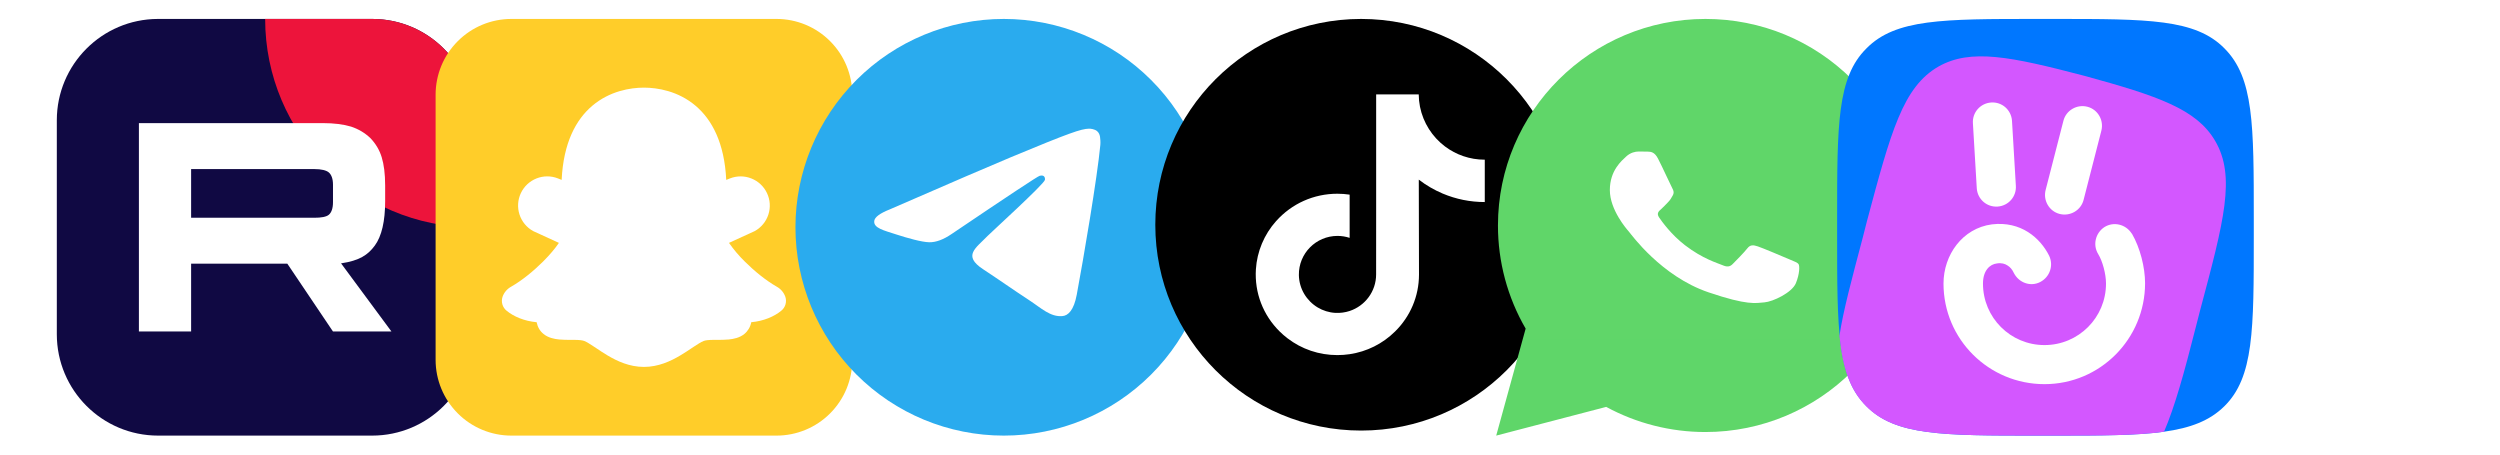 <svg width="132" height="24" viewBox="0 0 132 24" fill="none" xmlns="http://www.w3.org/2000/svg">
<rect width="132" height="24" fill="white"/>
<g clip-path="url(#clip0_196_1055)">
<path d="M8.35 23H19.647C22.602 23 24.998 20.604 24.998 17.65V6.35C25 3.402 22.613 1.009 19.665 1H8.335C5.387 1.009 3 3.402 3 6.35V17.647C3 20.604 5.396 23 8.35 23Z" fill="#100943"/>
<path d="M19.665 1H14C14 7.074 18.926 12 25 12V6.35C25 3.402 22.613 1.009 19.665 1Z" fill="#ED143B"/>
<path d="M16.589 11.498H10.091V8.927H16.589C16.97 8.927 17.234 8.993 17.366 9.109C17.498 9.226 17.582 9.439 17.582 9.752V10.676C17.582 11.006 17.5 11.219 17.366 11.336C17.234 11.45 16.97 11.498 16.589 11.498ZM17.036 6.5H7.334V17.5H10.091V13.921H15.17L17.579 17.5H20.666L18.008 13.905C18.987 13.76 19.427 13.459 19.79 12.966C20.153 12.471 20.336 11.679 20.336 10.625V9.8C20.336 9.173 20.27 8.678 20.153 8.3C20.037 7.921 19.841 7.591 19.559 7.294C19.262 7.013 18.932 6.817 18.536 6.685C18.14 6.566 17.645 6.5 17.036 6.5Z" fill="white"/>
</g>
<path fill-rule="evenodd" clip-rule="evenodd" d="M27 1C25.939 1 24.922 1.421 24.172 2.172C23.421 2.922 23 3.939 23 5V19C23 20.061 23.421 21.078 24.172 21.828C24.922 22.579 25.939 23 27 23H41C42.061 23 43.078 22.579 43.828 21.828C44.579 21.078 45 20.061 45 19V5C45 3.939 44.579 2.922 43.828 2.172C43.078 1.421 42.061 1 41 1H27ZM34 4.627C33.283 4.627 32.189 4.806 31.27 5.587C30.409 6.319 29.749 7.538 29.655 9.499L29.457 9.419C29.093 9.276 28.689 9.277 28.326 9.422C27.963 9.566 27.668 9.843 27.502 10.196C27.335 10.55 27.309 10.953 27.429 11.325C27.549 11.697 27.805 12.009 28.147 12.199L29.51 12.824C29.33 13.094 29.041 13.443 28.677 13.807C28.173 14.31 27.563 14.809 26.987 15.138C26.776 15.254 26.614 15.444 26.534 15.671C26.49 15.802 26.488 15.943 26.527 16.075C26.566 16.208 26.646 16.325 26.754 16.41C27.121 16.712 27.681 16.954 28.334 17.013C28.387 17.274 28.509 17.481 28.7 17.635C28.945 17.833 29.256 17.899 29.527 17.925C29.732 17.945 29.955 17.945 30.151 17.945H30.331C30.589 17.948 30.756 17.965 30.854 18.006C30.989 18.062 31.152 18.164 31.364 18.305L31.491 18.389C31.665 18.506 31.861 18.637 32.069 18.761C32.592 19.073 33.241 19.373 34 19.373C34.759 19.373 35.408 19.073 35.931 18.76C36.139 18.637 36.335 18.506 36.508 18.39C36.553 18.359 36.595 18.331 36.636 18.305C36.848 18.164 37.012 18.062 37.146 18.006C37.244 17.965 37.411 17.948 37.669 17.945H37.849C38.045 17.945 38.269 17.945 38.473 17.925C38.743 17.899 39.055 17.833 39.3 17.635C39.492 17.478 39.622 17.257 39.666 17.013C40.319 16.954 40.879 16.713 41.246 16.41C41.354 16.325 41.434 16.208 41.473 16.075C41.512 15.943 41.51 15.802 41.466 15.671C41.386 15.444 41.225 15.254 41.014 15.138C40.437 14.808 39.826 14.31 39.324 13.808C39.016 13.506 38.737 13.177 38.49 12.824L39.853 12.2C40.195 12.01 40.451 11.698 40.571 11.326C40.691 10.954 40.665 10.551 40.498 10.197C40.332 9.844 40.037 9.567 39.674 9.423C39.311 9.278 38.907 9.277 38.543 9.42L38.345 9.499C38.251 7.539 37.591 6.319 36.73 5.587C35.811 4.806 34.717 4.627 34 4.627Z" fill="#FFCD29"/>
<g clip-path="url(#clip1_196_1055)">
<path d="M53 1C50.083 1 47.283 2.16 45.223 4.222C43.16 6.285 42.001 9.083 42 12C42 14.916 43.16 17.716 45.223 19.778C47.283 21.84 50.083 23 53 23C55.917 23 58.717 21.84 60.777 19.778C62.84 17.716 64 14.916 64 12C64 9.084 62.84 6.284 60.777 4.222C58.717 2.16 55.917 1 53 1Z" fill="url(#paint0_linear_196_1055)"/>
<path d="M46.979 11.056C50.187 9.659 52.325 8.738 53.394 8.293C56.45 7.022 57.084 6.802 57.498 6.794C57.589 6.793 57.792 6.815 57.924 6.922C58.034 7.013 58.065 7.135 58.081 7.22C58.094 7.306 58.113 7.501 58.098 7.653C57.933 9.393 57.216 13.614 56.852 15.562C56.699 16.386 56.395 16.663 56.101 16.689C55.461 16.748 54.977 16.267 54.358 15.862C53.39 15.227 52.844 14.832 51.904 14.213C50.817 13.497 51.522 13.104 52.141 12.461C52.302 12.293 55.118 9.733 55.171 9.5C55.178 9.471 55.185 9.363 55.119 9.306C55.056 9.249 54.961 9.268 54.892 9.284C54.794 9.306 53.249 10.328 50.252 12.351C49.813 12.652 49.416 12.799 49.059 12.791C48.667 12.783 47.911 12.569 47.349 12.387C46.661 12.163 46.113 12.044 46.161 11.664C46.185 11.466 46.459 11.263 46.979 11.056Z" fill="white"/>
</g>
<path d="M71.867 1C65.865 1 61 5.865 61 11.867C61 17.868 65.865 22.734 71.867 22.734C77.868 22.734 82.734 17.868 82.734 11.867C82.734 5.865 77.868 1 71.867 1ZM78.396 9.036V10.668C77.627 10.668 76.879 10.517 76.174 10.22C75.72 10.028 75.298 9.782 74.912 9.484L74.923 14.507C74.918 15.638 74.471 16.701 73.661 17.501C73.002 18.153 72.167 18.567 71.261 18.701C71.049 18.733 70.832 18.749 70.613 18.749C69.644 18.749 68.724 18.435 67.972 17.856C67.83 17.747 67.695 17.629 67.566 17.502C66.688 16.634 66.235 15.458 66.311 14.221C66.37 13.28 66.747 12.382 67.375 11.678C68.206 10.747 69.37 10.229 70.613 10.229C70.832 10.229 71.049 10.246 71.261 10.277V10.881V12.559C71.06 12.493 70.844 12.456 70.62 12.456C69.484 12.456 68.564 13.383 68.581 14.521C68.592 15.248 68.99 15.884 69.576 16.235C69.851 16.399 70.168 16.501 70.506 16.52C70.771 16.534 71.026 16.497 71.261 16.42C72.073 16.151 72.659 15.389 72.659 14.49L72.661 11.126V4.984H74.909C74.911 5.207 74.934 5.424 74.975 5.635C75.145 6.487 75.626 7.227 76.294 7.731C76.877 8.17 77.603 8.431 78.389 8.431C78.39 8.431 78.397 8.431 78.396 8.43L78.396 9.036Z" fill="black"/>
<path d="M79.092 11.901C79.091 13.822 79.595 15.698 80.554 17.351L79 23L84.807 21.484C86.413 22.355 88.213 22.811 90.041 22.811H90.046C96.083 22.811 100.997 17.92 101 11.909C101.001 8.997 99.863 6.258 97.794 4.197C95.727 2.137 92.976 1.001 90.046 1C84.008 1 79.094 5.89 79.092 11.901Z" fill="url(#paint1_linear_196_1055)"/>
<path d="M87.542 8.372C87.358 8.018 87.164 8.011 86.989 8.005C86.845 8 86.681 8 86.517 8C86.353 8 86.087 8.053 85.861 8.265C85.636 8.478 85 8.991 85 10.035C85 11.08 85.882 12.089 86.005 12.23C86.128 12.372 87.707 14.583 90.207 15.434C92.286 16.141 92.709 16 93.16 15.965C93.611 15.93 94.616 15.451 94.821 14.956C95.026 14.46 95.026 14.036 94.964 13.947C94.903 13.858 94.739 13.805 94.493 13.699C94.246 13.593 93.037 13.08 92.811 13.009C92.586 12.938 92.422 12.903 92.258 13.115C92.094 13.328 91.622 13.805 91.479 13.947C91.335 14.089 91.192 14.107 90.946 14C90.7 13.894 89.907 13.67 88.967 12.947C88.236 12.384 87.742 11.69 87.598 11.477C87.455 11.265 87.583 11.15 87.706 11.044C87.817 10.949 87.953 10.797 88.076 10.673C88.198 10.549 88.239 10.46 88.321 10.319C88.403 10.177 88.362 10.053 88.301 9.947C88.239 9.841 87.761 8.791 87.542 8.372Z" fill="white"/>
<g clip-path="url(#clip2_196_1055)">
<path d="M108.46 1C113.423 1 115.916 1 117.448 2.552C119 4.105 119 6.577 119 11.54V12.46C119 17.423 119 19.916 117.448 21.448C115.895 22.98 113.423 23 108.46 23H107.54C102.577 23 100.084 23 98.552 21.448C97 19.916 97 17.423 97 12.46V11.54C97 6.577 97 4.084 98.552 2.552C100.084 1 102.577 1 107.54 1H108.46Z" fill="#0077FF"/>
<path fill-rule="evenodd" clip-rule="evenodd" d="M114.261 22.796C112.831 23 110.952 23 108.44 23H107.52C102.557 23 100.065 23 98.532 21.448C97.675 20.59 97.287 19.425 97.123 17.73C97.327 16.382 97.777 14.727 98.349 12.562L98.573 11.683C99.84 6.944 100.473 4.595 102.352 3.513C104.048 2.552 106.152 2.981 110.053 4.003C113.935 5.065 115.977 5.76 116.958 7.435C118.061 9.314 117.428 11.663 116.161 16.402L115.936 17.28C115.324 19.691 114.833 21.468 114.261 22.796Z" fill="#D357FF"/>
<path d="M106.233 6.372C106.192 5.8 105.702 5.371 105.13 5.412C104.558 5.453 104.129 5.943 104.17 6.515L104.374 9.947C104.415 10.519 104.905 10.948 105.477 10.907C106.049 10.866 106.478 10.376 106.437 9.804L106.233 6.372ZM110.951 6.903C111.094 6.352 110.768 5.78 110.216 5.637C109.665 5.494 109.093 5.821 108.95 6.372L108.01 10.029C107.867 10.58 108.194 11.152 108.745 11.295C109.297 11.438 109.869 11.111 110.012 10.56L110.951 6.903ZM105.988 14.012C105.865 13.93 105.681 13.869 105.436 13.91C105.068 13.951 104.701 14.278 104.701 14.972C104.701 16.77 106.151 18.22 107.949 18.22C109.746 18.22 111.197 16.77 111.197 14.972C111.197 14.461 111.013 13.787 110.788 13.42C110.482 12.929 110.645 12.296 111.115 11.99C111.605 11.683 112.238 11.847 112.545 12.317C112.545 12.317 112.545 12.337 112.565 12.337C112.994 13.072 113.26 14.114 113.26 14.952C113.26 17.893 110.89 20.283 107.949 20.283C105.007 20.283 102.617 17.914 102.617 14.972C102.617 13.46 103.618 12.051 105.171 11.847C106.703 11.663 107.724 12.562 108.194 13.501C108.439 14.012 108.235 14.625 107.724 14.89C107.213 15.156 106.6 14.931 106.335 14.421C106.253 14.237 106.131 14.094 105.988 14.012Z" fill="white"/>
</g>
<defs>
<linearGradient id="paint0_linear_196_1055" x1="1142" y1="1" x2="1142" y2="2201" gradientUnits="userSpaceOnUse">
<stop stop-color="#2AABEE"/>
<stop offset="1" stop-color="#229ED9"/>
</linearGradient>
<linearGradient id="paint1_linear_196_1055" x1="1179" y1="2201" x2="1179" y2="1" gradientUnits="userSpaceOnUse">
<stop stop-color="#1FAF38"/>
<stop offset="1" stop-color="#60D669"/>
</linearGradient>
<clipPath id="clip0_196_1055">
<rect width="22" height="22" fill="white" transform="translate(3 1)"/>
</clipPath>
<clipPath id="clip1_196_1055">
<rect width="22" height="22" fill="white" transform="translate(42 1)"/>
</clipPath>
<clipPath id="clip2_196_1055">
<rect width="22" height="22" fill="white" transform="translate(97 1)"/>
</clipPath>
</defs>
</svg>
